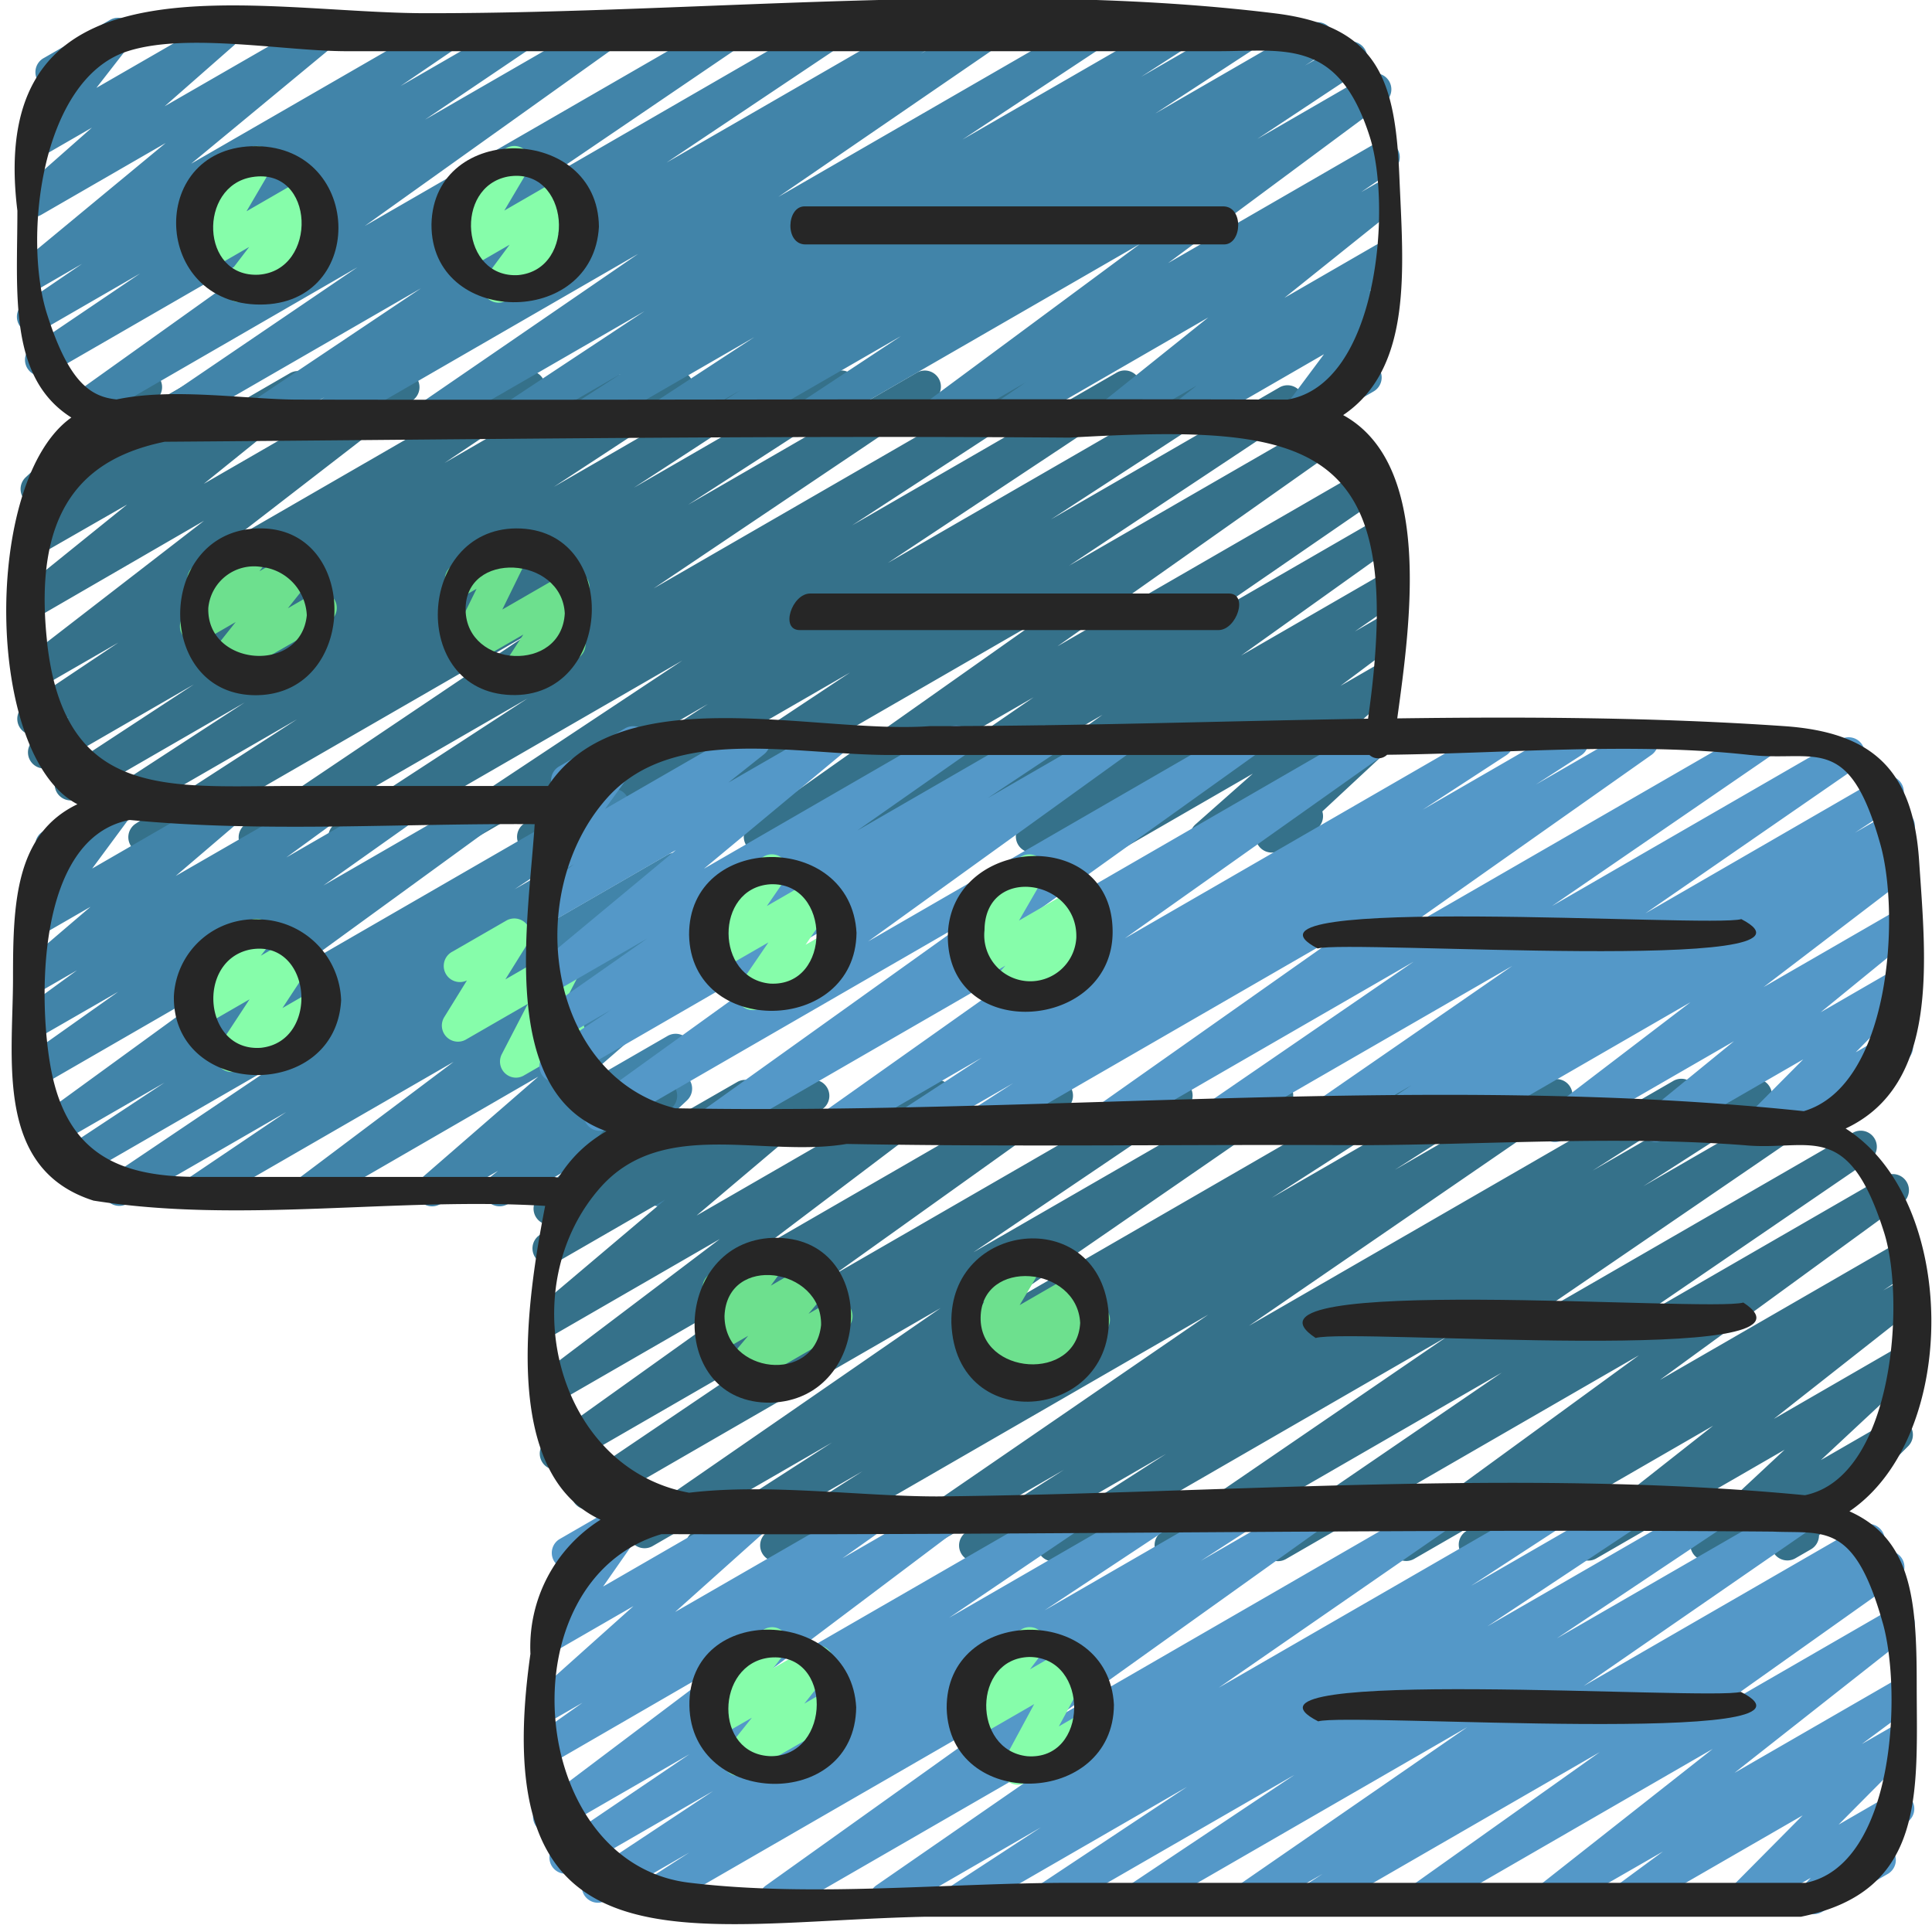 <svg id="Icons" height="512" viewBox="0 0 60 60" width="512" xmlns="http://www.w3.org/2000/svg"><path d="m4.485 26.5a.5.5 0 0 1 -.271-.92l5.012-3.242-5.275 3.045a.5.5 0 0 1 -.522-.852l4.165-2.711-5.149 2.973a.5.5 0 0 1 -.524-.851l4.1-2.687-4.405 2.545a.5.5 0 0 1 -.521-.853l1.055-.687-.848.49a.5.5 0 0 1 -.529-.85l2.905-1.945-2.4 1.384a.5.5 0 0 1 -.555-.829l5.613-4.337-5.056 2.927a.5.5 0 0 1 -.564-.822l3.231-2.608-2.667 1.53a.5.5 0 0 1 -.573-.814l1.368-1.161-.682.394a.5.5 0 0 1 -.591-.8l2.73-2.547a.5.5 0 0 1 .248-.391l.5-.289a.5.5 0 0 1 .591.8l-.18.167 1.678-.959a.5.5 0 0 1 .573.814l-1.366 1.16 3.424-1.982a.5.5 0 0 1 .564.823l-3.234 2.61 5.95-3.435a.5.5 0 0 1 .556.828l-5.612 4.336 8.951-5.168a.5.5 0 0 1 .528.849l-2.9 1.943 4.839-2.794a.5.5 0 0 1 .521.854l-1.06.686 2.669-1.541a.5.5 0 0 1 .525.851l-4.097 2.686 6.131-3.539a.5.5 0 0 1 .523.852l-4.168 2.713 6.177-3.567a.5.5 0 0 1 .522.853l-5.015 3.243 7.1-4.1a.5.5 0 0 1 .529.848l-8.7 5.851 11.608-6.7a.5.5 0 0 1 .524.852l-5.967 3.889 8.215-4.743a.5.5 0 0 1 .526.85l-7.636 5.063 10.246-5.916a.5.5 0 0 1 .523.852l-5.7 3.709 7.1-4.1a.5.5 0 0 1 .527.849l-7.065 4.689 7.975-4.6a.5.5 0 0 1 .538.842l-8.873 6.261 9.674-5.585a.5.5 0 0 1 .533.845l-5.688 3.915 5.361-3.095a.5.5 0 0 1 .54.84l-4.718 3.368 4.178-2.412a.5.5 0 0 1 .535.844l-1.177.819.642-.371a.5.5 0 0 1 .549.834l-1.64 1.227 1.091-.63a.5.5 0 0 1 .581.808l-1.783 1.576 1.063-.613a.5.5 0 0 1 .591.8l-2.106 1.959a.5.5 0 0 1 -.228.58l-1.089.628a.5.5 0 0 1 -.591-.8l.1-.094-1.551.895a.5.5 0 0 1 -.581-.807l1.782-1.576-4.132 2.386a.5.5 0 0 1 -.549-.834l1.642-1.225-3.569 2.057a.5.5 0 0 1 -.535-.844l1.177-.819-2.882 1.665a.5.5 0 0 1 -.54-.84l4.718-3.372-7.294 4.211a.5.5 0 0 1 -.533-.845l5.689-3.912-8.249 4.763a.5.5 0 0 1 -.538-.842l8.874-6.265-12.318 7.11a.5.5 0 0 1 -.526-.85l7.057-4.685-9.591 5.538a.5.5 0 0 1 -.523-.852l5.704-3.711-7.907 4.565a.5.5 0 0 1 -.526-.85l7.635-5.063-10.246 5.916a.5.5 0 0 1 -.523-.852l5.962-3.886-8.209 4.74a.5.5 0 0 1 -.53-.848l8.7-5.854-11.613 6.7a.5.5 0 0 1 -.248.072z" fill="#35718a"/><path d="m6.176 37.47a.5.5 0 0 1 -.28-.914l2.992-2.02-4.932 2.847a.5.5 0 0 1 -.529-.848l5.29-3.563-6.411 3.7a.5.5 0 0 1 -.527-.85l3.33-2.2-3.555 2.05a.5.5 0 0 1 -.544-.837l6.4-4.657-6.13 3.538a.5.5 0 0 1 -.539-.841l2.93-2.075-2.391 1.377a.5.5 0 0 1 -.545-.837l1.656-1.207-1.111.641a.5.5 0 0 1 -.575-.813l2.107-1.8-1.532.884a.5.5 0 0 1 -.652-.73l1.2-1.625a.5.5 0 0 1 -.468-.884l2.051-1.186a.5.5 0 0 1 .652.73l-1.2 1.623 4.125-2.382a.5.5 0 0 1 .575.813l-2.106 1.8 4.543-2.618a.5.5 0 0 1 .545.837l-1.654 1.206 3.545-2.047a.5.5 0 0 1 .539.84l-2.932 2.078 5.067-2.925a.5.5 0 0 1 .544.837l-6.4 4.657 9.526-5.5a.5.5 0 0 1 .527.85l-3.33 2.2 4.742-2.739a.5.5 0 0 1 .529.848l-5.288 3.572 4.765-2.751a.5.5 0 0 1 .529.848l-2.992 2.02 2.467-1.425a.5.5 0 0 1 .55.833l-4.779 3.589 4.23-2.442a.5.5 0 0 1 .579.81l-3.631 3.153 3.058-1.765a.5.5 0 0 1 .562.823l-.4.324a.5.5 0 0 1 .438.856l-.369.346a.5.5 0 0 1 .514.622l-.281 1.085a.493.493 0 0 1 .228.206.5.5 0 0 1 -.183.682l-.5.288a.5.5 0 0 1 -.734-.555l.2-.8-2.347 1.353a.5.5 0 0 1 -.592-.8l.2-.188-1.71.986a.5.5 0 0 1 -.562-.823l.267-.213-1.8 1.036a.5.5 0 0 1 -.578-.81l3.629-3.152-6.856 3.964a.5.5 0 0 1 -.55-.832l4.775-3.591-7.661 4.423a.5.5 0 0 1 -.25.07z" fill="#4184a9"/><path d="m22.594 13.47a.5.5 0 0 1 -.271-.92l.667-.429-2.22 1.279a.5.5 0 0 1 -.524-.851l3.175-2.076-5.07 2.927a.5.5 0 0 1 -.522-.853l1.452-.937-3.1 1.79a.5.5 0 0 1 -.527-.85l4.362-2.885-6.469 3.735a.5.5 0 0 1 -.533-.845l6.807-4.672-9.554 5.517a.5.5 0 0 1 -.52-.854l.34-.218-1.857 1.072a.5.5 0 0 1 -.528-.848l5.374-3.6-7.706 4.448a.5.5 0 0 1 -.531-.846l6.261-4.254-8.232 4.757a.5.5 0 0 1 -.541-.84l7.815-5.581-8.618 4.975a.5.5 0 0 1 -.53-.847l3.358-2.271-3.072 1.774a.5.5 0 0 1 -.531-.847l1.8-1.227-1.269.734a.5.5 0 0 1 -.568-.819l4.433-3.667-3.865 2.231a.5.5 0 0 1 -.58-.808l2.154-1.9-1.574.909a.5.5 0 0 1 -.644-.74l1.1-1.411a.5.5 0 0 1 -.372-.922l2.05-1.18a.5.5 0 0 1 .645.74l-1.065 1.369 3.693-2.129a.5.5 0 0 1 .581.808l-2.154 1.892 4.686-2.7a.5.5 0 0 1 .568.818l-4.431 3.665 7.771-4.483a.5.5 0 0 1 .531.846l-1.8 1.226 3.589-2.072a.5.5 0 0 1 .531.847l-3.359 2.268 5.4-3.115a.5.5 0 0 1 .541.84l-7.814 5.578 11.122-6.418a.5.5 0 0 1 .531.846l-6.258 4.254 8.829-5.1a.5.5 0 0 1 .528.848l-5.379 3.601 7.712-4.449a.5.5 0 0 1 .52.854l-.332.213 1.847-1.067a.5.5 0 0 1 .533.845l-6.807 4.669 9.555-5.514a.5.5 0 0 1 .526.85l-4.365 2.885 6.474-3.735a.5.5 0 0 1 .522.853l-1.446.932 3.092-1.785a.5.5 0 0 1 .524.851l-3.177 2.074 4.8-2.773a.5.5 0 0 1 .52.853l-.672.432 1.189-.686a.5.5 0 0 1 .525.85l-3.189 2.112 3.4-1.965a.5.5 0 0 1 .549.835l-6.725 4.988 6.445-3.721a.5.5 0 0 1 .532.846l-.981.671.449-.259a.5.5 0 0 1 .562.823l-3.393 2.719 2.831-1.635a.5.5 0 0 1 .559.826l-.762.6.2-.117a.5.5 0 0 1 .624.1.5.5 0 0 1 .026.631l-1.226 1.645.021-.012a.5.5 0 0 1 .5.866l-2.123 1.226a.5.5 0 0 1 -.65-.732l1.229-1.648-4.157 2.4a.5.5 0 0 1 -.56-.826l.765-.6-2.472 1.426a.5.5 0 0 1 -.562-.823l3.392-2.718-6.132 3.541a.5.5 0 0 1 -.533-.845l.982-.672-2.627 1.517a.5.5 0 0 1 -.548-.835l6.734-4.986-10.092 5.821a.5.5 0 0 1 -.526-.85l3.2-2.114-5.138 2.964a.494.494 0 0 1 -.25.07z" fill="#4184a9"/><path d="m7.438 9.385a.5.5 0 0 1 -.4-.8l.7-.915-1.224.707a.5.5 0 0 1 -.682-.686l.748-1.277-.022.012a.5.5 0 0 1 -.5-.866l1.665-.96a.5.5 0 0 1 .681.685l-.748 1.276 1.769-1.021a.5.5 0 0 1 .646.738l-.7.916.292-.169a.5.5 0 0 1 .5.866l-2.475 1.427a.5.5 0 0 1 -.25.067z" fill="#86fdaa"/><path d="m15.484 9.4a.5.5 0 0 1 -.4-.8l.742-1-1.314.759a.5.5 0 0 1 -.681-.688l.741-1.251h-.006a.5.5 0 0 1 -.5-.866l1.657-.954a.5.5 0 0 1 .68.688l-.741 1.251 1.754-1.013a.5.5 0 0 1 .651.732l-.742 1 .324-.187a.5.5 0 1 1 .5.866l-2.415 1.392a.5.5 0 0 1 -.25.071z" fill="#86fdaa"/><path d="m6.91 21.136a.5.5 0 0 1 -.391-.811l.8-1.007-.981.567a.5.5 0 0 1 -.645-.74l.52-.667a.5.5 0 0 1 -.148-.923l1.658-.955a.5.5 0 0 1 .644.74l-.31.4 1.042-.6a.5.5 0 0 1 .641.744l-.8 1.006.77-.445a.5.5 0 0 1 .5.867l-3.05 1.757a.5.5 0 0 1 -.25.067z" fill="#6de08e"/><path d="m16.028 21.468a.5.5 0 0 1 -.419-.773l.643-.988-1.575.909a.5.5 0 0 1 -.7-.653l.823-1.677-.236.135a.5.5 0 0 1 -.5-.866l1.658-.956a.5.5 0 0 1 .7.653l-.822 1.677 1.958-1.129a.5.5 0 0 1 .669.706l-.665 1.023a.5.5 0 0 1 .372.918l-1.656.956a.5.5 0 0 1 -.25.065z" fill="#6de08e"/><path d="m7.194 33.292a.5.5 0 0 1 -.418-.774l.974-1.483-1.419.819a.5.5 0 0 1 -.642-.743l.5-.638a.5.5 0 0 1 -.129-.918l1.663-.955a.5.5 0 0 1 .641.743l-.264.337.978-.565a.5.5 0 0 1 .668.708l-.974 1.483.935-.54a.5.5 0 1 1 .5.866l-2.76 1.593a.489.489 0 0 1 -.253.067z" fill="#86fdaa"/><path d="m16.028 33.468a.5.5 0 0 1 -.444-.73l.809-1.563-1.917 1.106a.5.5 0 0 1 -.675-.7l.7-1.133a.5.5 0 0 1 -.439-.9l1.658-.956a.5.5 0 0 1 .674.7l-.7 1.124 1.671-.964a.5.5 0 0 1 .694.662l-.808 1.564.177-.1a.5.5 0 0 1 .5.865l-1.656.956a.5.5 0 0 1 -.244.069z" fill="#86fdaa"/><path d="m21.792 48.5a.5.5 0 0 1 -.271-.921l4.316-2.779-5.568 3.214a.5.5 0 0 1 -.535-.844l9.478-6.547-10.728 6.195a.5.5 0 0 1 -.53-.846l6.593-4.455-7.038 4.062a.5.5 0 0 1 -.541-.839l7.2-5.145-6.888 3.973a.5.5 0 0 1 -.551-.831l5.625-4.257-5.074 2.93a.5.5 0 0 1 -.573-.814l3.948-3.337-3.375 1.948a.5.5 0 0 1 -.556-.827l.461-.359a.494.494 0 0 1 -.511-.18.5.5 0 0 1 .04-.657l2.816-2.854a.5.5 0 0 1 .25-.444l.5-.289a.5.5 0 0 1 .606.784l-.858.869 2.872-1.65a.5.5 0 0 1 .556.827l-.335.261 1.888-1.09a.5.5 0 0 1 .573.814l-3.949 3.338 7.2-4.155a.5.5 0 0 1 .552.831l-5.627 4.258 8.819-5.092a.5.5 0 0 1 .541.839l-7.2 5.145 10.372-5.987a.5.5 0 0 1 .53.847l-6.591 4.455 9.188-5.3a.5.5 0 0 1 .534.844l-9.478 6.535 12.8-7.392a.5.5 0 0 1 .521.854l-4.3 2.768 6.278-3.625a.5.5 0 0 1 .519.855l-2.973 1.9 4.769-2.753a.5.5 0 0 1 .533.845l-9.833 6.753 13.168-7.6a.5.5 0 0 1 .52.855l-3.015 1.924 4.816-2.781a.5.5 0 0 1 .52.854l-3.761 2.412 4.7-2.713a.5.5 0 0 1 .533.846l-8.858 6.056 10.116-5.84a.5.5 0 0 1 .533.846l-7.227 4.94 7.7-4.444a.5.5 0 0 1 .545.837l-7.526 5.487 7.173-4.14a.5.5 0 0 1 .528.848l-.766.513.238-.137a.5.5 0 0 1 .559.826l-4.194 3.3 3.635-2.1a.5.5 0 0 1 .591.8l-2.765 2.579 2.116-1.222a.5.5 0 0 1 .6.786l-2.775 2.775a.5.5 0 0 1 -.25.433l-.492.284a.5.5 0 0 1 -.6-.786l.728-.728-2.628 1.516a.5.5 0 0 1 -.591-.8l2.764-2.578-5.853 3.379a.5.5 0 0 1 -.559-.825l4.193-3.3-7.156 4.131a.5.5 0 0 1 -.528-.848l.769-.515-2.366 1.365a.5.5 0 0 1 -.545-.837l7.523-5.484-10.96 6.327a.5.5 0 0 1 -.532-.846l7.23-4.941-10.03 5.79a.5.5 0 0 1 -.532-.846l8.855-6.059-11.966 6.908a.5.5 0 0 1 -.52-.854l3.769-2.417-5.669 3.273a.5.5 0 0 1 -.52-.855l3.015-1.923-4.816 2.78a.5.5 0 0 1 -.534-.845l9.833-6.753-13.168 7.6a.5.5 0 0 1 -.518-.855l2.952-1.884-4.747 2.741a.494.494 0 0 1 -.25.07z" fill="#35718a"/><path d="m40.8 59.47a.5.5 0 0 1 -.272-.92l.548-.355-2.096 1.205a.5.5 0 0 1 -.534-.843l7.12-4.918-9.981 5.761a.5.5 0 0 1 -.527-.848l5.142-3.432-7.42 4.28a.5.5 0 0 1 -.526-.849l4.61-3.059-6.77 3.908a.5.5 0 0 1 -.523-.851l2.757-1.8-4.587 2.651a.5.5 0 0 1 -.534-.843l7.186-4.971-10.073 5.814a.5.5 0 0 1 -.541-.839l8.306-5.932-11.731 6.771a.5.5 0 0 1 -.521-.852l1.578-1.019-2.6 1.5a.5.5 0 0 1 -.526-.849l3.867-2.561-4.341 2.506a.5.5 0 0 1 -.53-.847l4.132-2.8-4.106 2.371a.5.5 0 0 1 -.551-.833l5.933-4.471-5.409 3.13a.5.5 0 0 1 -.539-.841l1.35-.955-.811.468a.5.5 0 0 1 -.583-.806l2.976-2.662-2.393 1.381a.5.5 0 0 1 -.66-.719l1.348-1.932-.1.06a.5.5 0 0 1 -.5-.865l2.05-1.184a.5.5 0 0 1 .66.719l-1.348 1.932 4.63-2.673a.5.5 0 0 1 .583.8l-2.976 2.663 6.005-3.461a.5.5 0 0 1 .539.84l-1.348.954 3.108-1.794a.5.5 0 0 1 .551.832l-5.934 4.468 9.188-5.3a.5.5 0 0 1 .53.846l-4.13 2.795 6.307-3.641a.5.5 0 0 1 .527.849l-3.869 2.561 5.909-3.41a.5.5 0 0 1 .521.852l-1.58 1.021 3.244-1.873a.5.5 0 0 1 .541.84l-8.3 5.931 11.724-6.771a.5.5 0 0 1 .534.843l-7.184 4.969 10.072-5.812a.5.5 0 0 1 .522.851l-2.762 1.8 4.593-2.651a.5.5 0 0 1 .527.849l-4.611 3.059 6.771-3.908a.5.5 0 0 1 .527.848l-5.14 3.433 7.416-4.28a.5.5 0 0 1 .534.843l-7.118 4.917 8.591-4.96a.5.5 0 0 1 .522.853l-.54.35.642-.372a.5.5 0 0 1 .54.84l-5.836 4.143 5.619-3.244a.5.5 0 0 1 .559.825l-5.411 4.261 4.852-2.8a.5.5 0 0 1 .548.834l-1.447 1.072.9-.518a.5.5 0 0 1 .6.785l-2.22 2.235 1.6-.925a.5.5 0 0 1 .613.777l-.743.786a.486.486 0 0 1 .24.211.5.5 0 0 1 -.182.682l-2.05 1.184a.5.5 0 0 1 -.613-.776l.269-.286-1.87 1.082a.5.5 0 0 1 -.6-.785l2.219-2.237-5.239 3.022a.5.5 0 0 1 -.548-.834l1.449-1.066-3.305 1.9a.5.5 0 0 1 -.56-.825l5.409-4.26-8.806 5.085a.5.5 0 0 1 -.539-.839l5.836-4.146-8.635 4.985a.5.5 0 0 1 -.245.07z" fill="#5498c8"/><path d="m22.919 43.142a.5.5 0 0 1 -.384-.821l.7-.836-.87.5a.5.5 0 0 1 -.652-.729l.568-.771a.5.5 0 0 1 -.214-.931l1.658-.956a.5.5 0 0 1 .652.729l-.439.6 1.238-.715a.5.5 0 0 1 .634.753l-.7.835.6-.347a.5.5 0 1 1 .5.865l-3.042 1.757a.49.49 0 0 1 -.249.067z" fill="#6de08e"/><path d="m31.005 43.194a.5.5 0 0 1 -.359-.848l.158-.162-.295.17a.5.5 0 0 1 -.68-.688l.739-1.246a.5.5 0 0 1 -.5-.865l1.658-.956a.5.5 0 0 1 .679.687l-.738 1.245 1.749-1.01a.5.5 0 0 1 .608.782l-.192.2a.5.5 0 0 1 .572.23.5.5 0 0 1 -.182.683l-2.964 1.712a.489.489 0 0 1 -.253.066z" fill="#6de08e"/><path d="m22.942 55.156a.5.5 0 0 1 -.391-.811l.8-1-1 .576a.5.5 0 0 1 -.648-.736l.537-.7a.5.5 0 0 1 -.172-.926l1.658-.956a.5.5 0 0 1 .626.1.5.5 0 0 1 .021.634l-.361.473 1.121-.647a.5.5 0 0 1 .641.744l-.794 1 .736-.425a.5.5 0 0 1 .5.866l-3.021 1.744a.489.489 0 0 1 -.253.064z" fill="#86fdaa"/><path d="m31.605 55.426a.5.5 0 0 1 -.44-.738l.952-1.765-1.764 1.018a.5.5 0 0 1 -.65-.734l.547-.723a.5.5 0 0 1 -.185-.928l1.658-.956a.5.5 0 0 1 .625.1.5.5 0 0 1 .024.633l-.386.51 1.158-.668a.5.5 0 0 1 .6.074.5.5 0 0 1 .092.6l-.952 1.765.739-.426a.5.5 0 1 1 .5.865l-2.266 1.308a.5.5 0 0 1 -.252.065z" fill="#86fdaa"/><path d="m30.323 35.47a.5.5 0 0 1 -.27-.92l1.413-.912-3.057 1.762a.5.5 0 0 1 -.522-.851l2.6-1.7-4.407 2.551a.5.5 0 0 1 -.539-.84l8.047-5.7-11.325 6.54a.5.5 0 0 1 -.541-.839l8.349-5.974-11.2 6.468a.5.5 0 0 1 -.542-.838l8.046-5.8-8.875 5.127a.5.5 0 0 1 -.527-.849l2.009-1.337-1.7.982a.5.5 0 0 1 -.537-.842l3.352-2.35-2.817 1.625a.5.5 0 0 1 -.569-.817l4.279-3.556-3.71 2.142a.5.5 0 0 1 -.561-.825l1.105-.878-.544.314a.5.5 0 0 1 -.656-.725l1.276-1.781-.038.022a.5.5 0 0 1 -.5-.866l2.05-1.183a.5.5 0 0 1 .656.725l-1.278 1.778 4.376-2.523a.5.5 0 0 1 .562.824l-1.106.879 2.949-1.7a.5.5 0 0 1 .57.817l-4.28 3.559 7.579-4.379a.5.5 0 0 1 .538.842l-3.356 2.353 5.534-3.195a.5.5 0 0 1 .528.849l-2.012 1.338 3.788-2.187a.5.5 0 0 1 .542.839l-8.045 5.8 11.492-6.639a.5.5 0 0 1 .541.84l-8.35 5.975 11.8-6.815a.5.5 0 0 1 .539.841l-8.046 5.7 11.328-6.541a.5.5 0 0 1 .522.852l-2.6 1.694 4.407-2.546a.5.5 0 0 1 .52.853l-1.413.912 3.057-1.765a.5.5 0 0 1 .538.841l-7.9 5.57 11.108-6.411a.5.5 0 0 1 .533.845l-6.835 4.693 8.967-5.177a.5.5 0 0 1 .534.844l-6.6 4.56 7.269-4.2a.5.5 0 0 1 .525.851l-1.289.846 1.1-.634a.5.5 0 0 1 .526.851l-.382.251a.5.5 0 0 1 .432.881l-4.509 3.443 3.956-2.283a.5.5 0 0 1 .566.82l-2.75 2.245 2.184-1.262a.5.5 0 0 1 .605.785l-1.7 1.72 1.048-.605a.5.5 0 0 1 .5.865l-4.28 2.461a.5.5 0 0 1 -.605-.784l1.705-1.716-4.334 2.5a.5.5 0 0 1 -.566-.82l2.75-2.244-5.31 3.064a.5.5 0 0 1 -.554-.83l4.51-3.443-7.4 4.273a.5.5 0 0 1 -.526-.849l.149-.1-1.643.947a.5.5 0 0 1 -.524-.85l1.287-.846-2.939 1.698a.5.5 0 0 1 -.534-.843l6.6-4.56-9.366 5.403a.5.5 0 0 1 -.534-.844l6.834-4.689-9.586 5.533a.5.5 0 0 1 -.538-.84l7.9-5.571-11.103 6.411a.5.5 0 0 1 -.25.07z" fill="#5498c8"/><path d="m23.376 31.369a.5.5 0 0 1 -.413-.782l.9-1.319-1.463.842a.5.5 0 0 1 -.662-.716l.624-.908a.506.506 0 0 1 -.482-.248.5.5 0 0 1 .182-.683l1.658-.956a.5.5 0 0 1 .662.716l-.567.823 1.44-.831a.5.5 0 0 1 .663.715l-.9 1.319.654-.377a.5.5 0 0 1 .5.867l-2.546 1.469a.489.489 0 0 1 -.25.069z" fill="#86fdaa"/><path d="m31.18 31.286a.5.5 0 0 1 -.372-.833l.414-.463-.691.4a.5.5 0 0 1 -.682-.684l.751-1.306-.039.022a.5.5 0 0 1 -.5-.866l1.658-.956a.5.5 0 0 1 .682.683l-.755 1.306 1.786-1.031a.5.5 0 0 1 .622.767l-.413.461.06-.035a.5.5 0 0 1 .5.866l-2.775 1.6a.489.489 0 0 1 -.246.069z" fill="#86fdaa"/><g fill="#262626"><path d="m21.4 29.03c.058 3.2 5.162 3.119 5.2-.06-.172-3.17-5.208-3.129-5.2.06zm2.519 1.517c-1.709-.153-1.739-2.966 0-3.085 1.909-.084 1.927 3.186.001 3.085z"/><path d="m29.436 29.114c.035 3.308 5.18 2.908 5.117-.23-.053-3.284-5.121-2.911-5.117.23zm1.139-.228c.018-2.033 2.906-1.607 2.851.239a1.431 1.431 0 1 1 -2.851-.239z"/><path d="m23.854 38.451c-3 .265-3.114 5.15.074 5.11 3.29-.084 3.402-5.372-.074-5.11zm-1.354 2.419c.078-1.944 3.03-1.511 3 .277-.193 1.853-2.994 1.531-3-.277z"/><path d="m34.418 40.65c-.379-3.231-4.935-2.72-4.872.436.131 3.614 5.242 3.014 4.872-.436zm-3.964.264c.031-1.861 3-1.61 3.092.171-.1 1.845-3.121 1.632-3.092-.171z"/><path d="m21.41 52.977c.062 3.153 5.139 3.29 5.18.046-.168-3.123-5.231-3.293-5.18-.046zm2.539 1.563c-1.794-.035-1.739-2.879-.038-3.062 1.96-.178 1.904 3.05.038 3.062z"/><path d="m29.4 53.058c.088 3.206 5.179 3.057 5.194-.116-.168-3.183-5.23-3.063-5.194.116zm2.5 1.483c-1.713-.187-1.7-3.033.064-3.082 1.885.002 1.857 3.227-.064 3.082z"/><path d="m57.318 35.047c2.928-1.372 2.488-5.231 2.281-8.324-.187-2.792-1.424-3.982-4.188-4.172-3.97-.274-7.991-.295-12.018-.241.406-2.961 1.113-7.882-1.68-9.419 2.175-1.467 1.865-4.573 1.747-7.377-.124-2.962-.605-4.7-3.868-5.1-8.468-1.041-17.692-.004-26.225-.004-5.367.034-13.856-2.175-12.827 6.134 0 2.546-.288 5.184 1.676 6.423-2.754 1.945-2.7 10.5.188 12.009-1.937.93-2 3.1-2 5.394 0 2.536-.574 5.938 2.5 6.916 4.564.725 9.4-.116 14.026.164-.575 2.949-1.388 8.31 1.721 9.746a4.666 4.666 0 0 0 -2.178 4.166c-1.446 10.156 4.889 8.329 12.217 8.165q13.617 0 27.235 0c3.918-.791 3.6-3.906 3.6-7.229 0-2.635-.164-4.5-2.089-5.363 3.435-2.33 3.387-9.671-.118-11.888zm-2.95-11.6c2 .224 3.054-.724 4.033 2.791.607 2.179.32 7.467-2.382 8.27-11.373-1.194-23.686.125-35.052-.09-3.948-1-4.762-6.621-2.136-9.61 2.041-2.323 5.829-1.361 8.8-1.361h14.9a.4.4 0 0 0 .546-.007c3.707-.04 7.633-.401 11.291.009zm-52.908-13.695c-.753-2.366-.187-7.3 2.506-8.162 1.838-.588 4.866 0 6.79 0h27.074c2.069 0 3.733-.41 4.71 2.658.688 2.162.268 7.692-2.562 8.162-10.261-.032-20.459.021-30.719 0-1.57 0-3.874-.379-5.637-.005-.83-.083-1.495-.561-2.162-2.653zm0 10.154c-.447-4.174 1.207-5.68 3.653-6.187 9.377-.069 18.712-.2 28.1-.128 7.555-.434 10.507.076 9.273 8.729-4.554.074-9.112.231-13.61.231-3.562.261-9.59-1.544-11.855 1.858h-7.895c-3.887 0-7.137.463-7.668-4.503zm15.714 16.644h-11c-2.288 0-4.033-.578-4.574-3.267-.417-2.073-.51-7.26 2.429-7.818 4.148.4 8.4.1 12.576.13-.194 3.013-1.143 8.346 2.23 9.537a4.09 4.09 0 0 0 -1.491 1.445.738.738 0 0 0 -.17-.027zm41.3 13.862c.593 2.115.377 7.493-2.392 8.061h-22.819c-3.844 0-8 .456-11.823 0-5.086-.57-5.8-9.388-.894-10.829 11.479.039 22.994-.175 34.5-.079 1.592.073 2.537-.328 3.427 2.847zm-2.419-3.977c-8.763-.844-18.156-.048-26.953.038-2.353 0-5.262-.41-7.7-.115-4.152-.768-5.524-6.4-2.727-9.512 1.942-2.143 5.044-.886 7.618-1.32 5.333.1 10.658.008 15.991.039 3.921-.016 7.953-.3 11.885 0 2.021.2 3.217-.868 4.346 2.719.669 2.131.285 7.592-2.461 8.151z"/><path d="m7.925 9.455c3.469.155 3.411-4.872.041-4.916-3.352-.026-3.291 4.761-.041 4.916zm-.098-3.955c1.973-.325 2.059 2.9.207 3.031-1.812.095-1.886-2.755-.207-3.031z"/><path d="m18.6 7.041c-.03-3.179-5.126-3.284-5.2-.082-.028 3.184 5.028 3.258 5.2.082zm-2.822-1.558c1.918-.323 2.173 2.892.31 3.061-1.773.1-2-2.744-.31-3.061z"/><path d="m7.963 21.59c3.273-.031 3.236-5.474-.144-5.168-2.995.278-2.979 5.188.144 5.168zm.154-3.983a1.582 1.582 0 0 1 1.411 1.5c-.176 1.828-3.11 1.6-3.059-.223a1.425 1.425 0 0 1 1.648-1.277z"/><path d="m15.866 21.584c3.2.118 3.444-5.187.159-5.174-3.084.029-3.332 5.062-.159 5.174zm1.674-2.535c-.1 1.86-3.046 1.7-3.08-.1-.036-1.866 2.984-1.69 3.08.1z"/><path d="m8.047 28.552a2.516 2.516 0 0 0 -2.647 2.385c-.05 3.177 5.022 3.312 5.194.126a2.6 2.6 0 0 0 -2.547-2.511zm.058 3.988c-1.783.133-2.024-2.7-.343-3.05 1.924-.36 2.199 2.849.343 3.05z"/><path d="m40.923 29.456c.936-.279 16.455.8 13.155-.912-.937.279-16.456-.799-13.155.912z"/><path d="m54.141 40.452c-1.113.309-16.345-.911-13.282 1.1 1.113-.313 16.341.907 13.282-1.1z"/><path d="m54.062 52.542c-.92.279-16.5-.8-13.124.916.92-.279 16.504.801 13.124-.916z"/><path d="m25.014 7.591h13c.563 0 .618-1.182-.028-1.182h-13c-.563 0-.618 1.182.028 1.182z"/><path d="m24.838 19.568h13c.569 0 .947-1.136.324-1.136h-13c-.569 0-.947 1.136-.324 1.136z"/></g></svg>